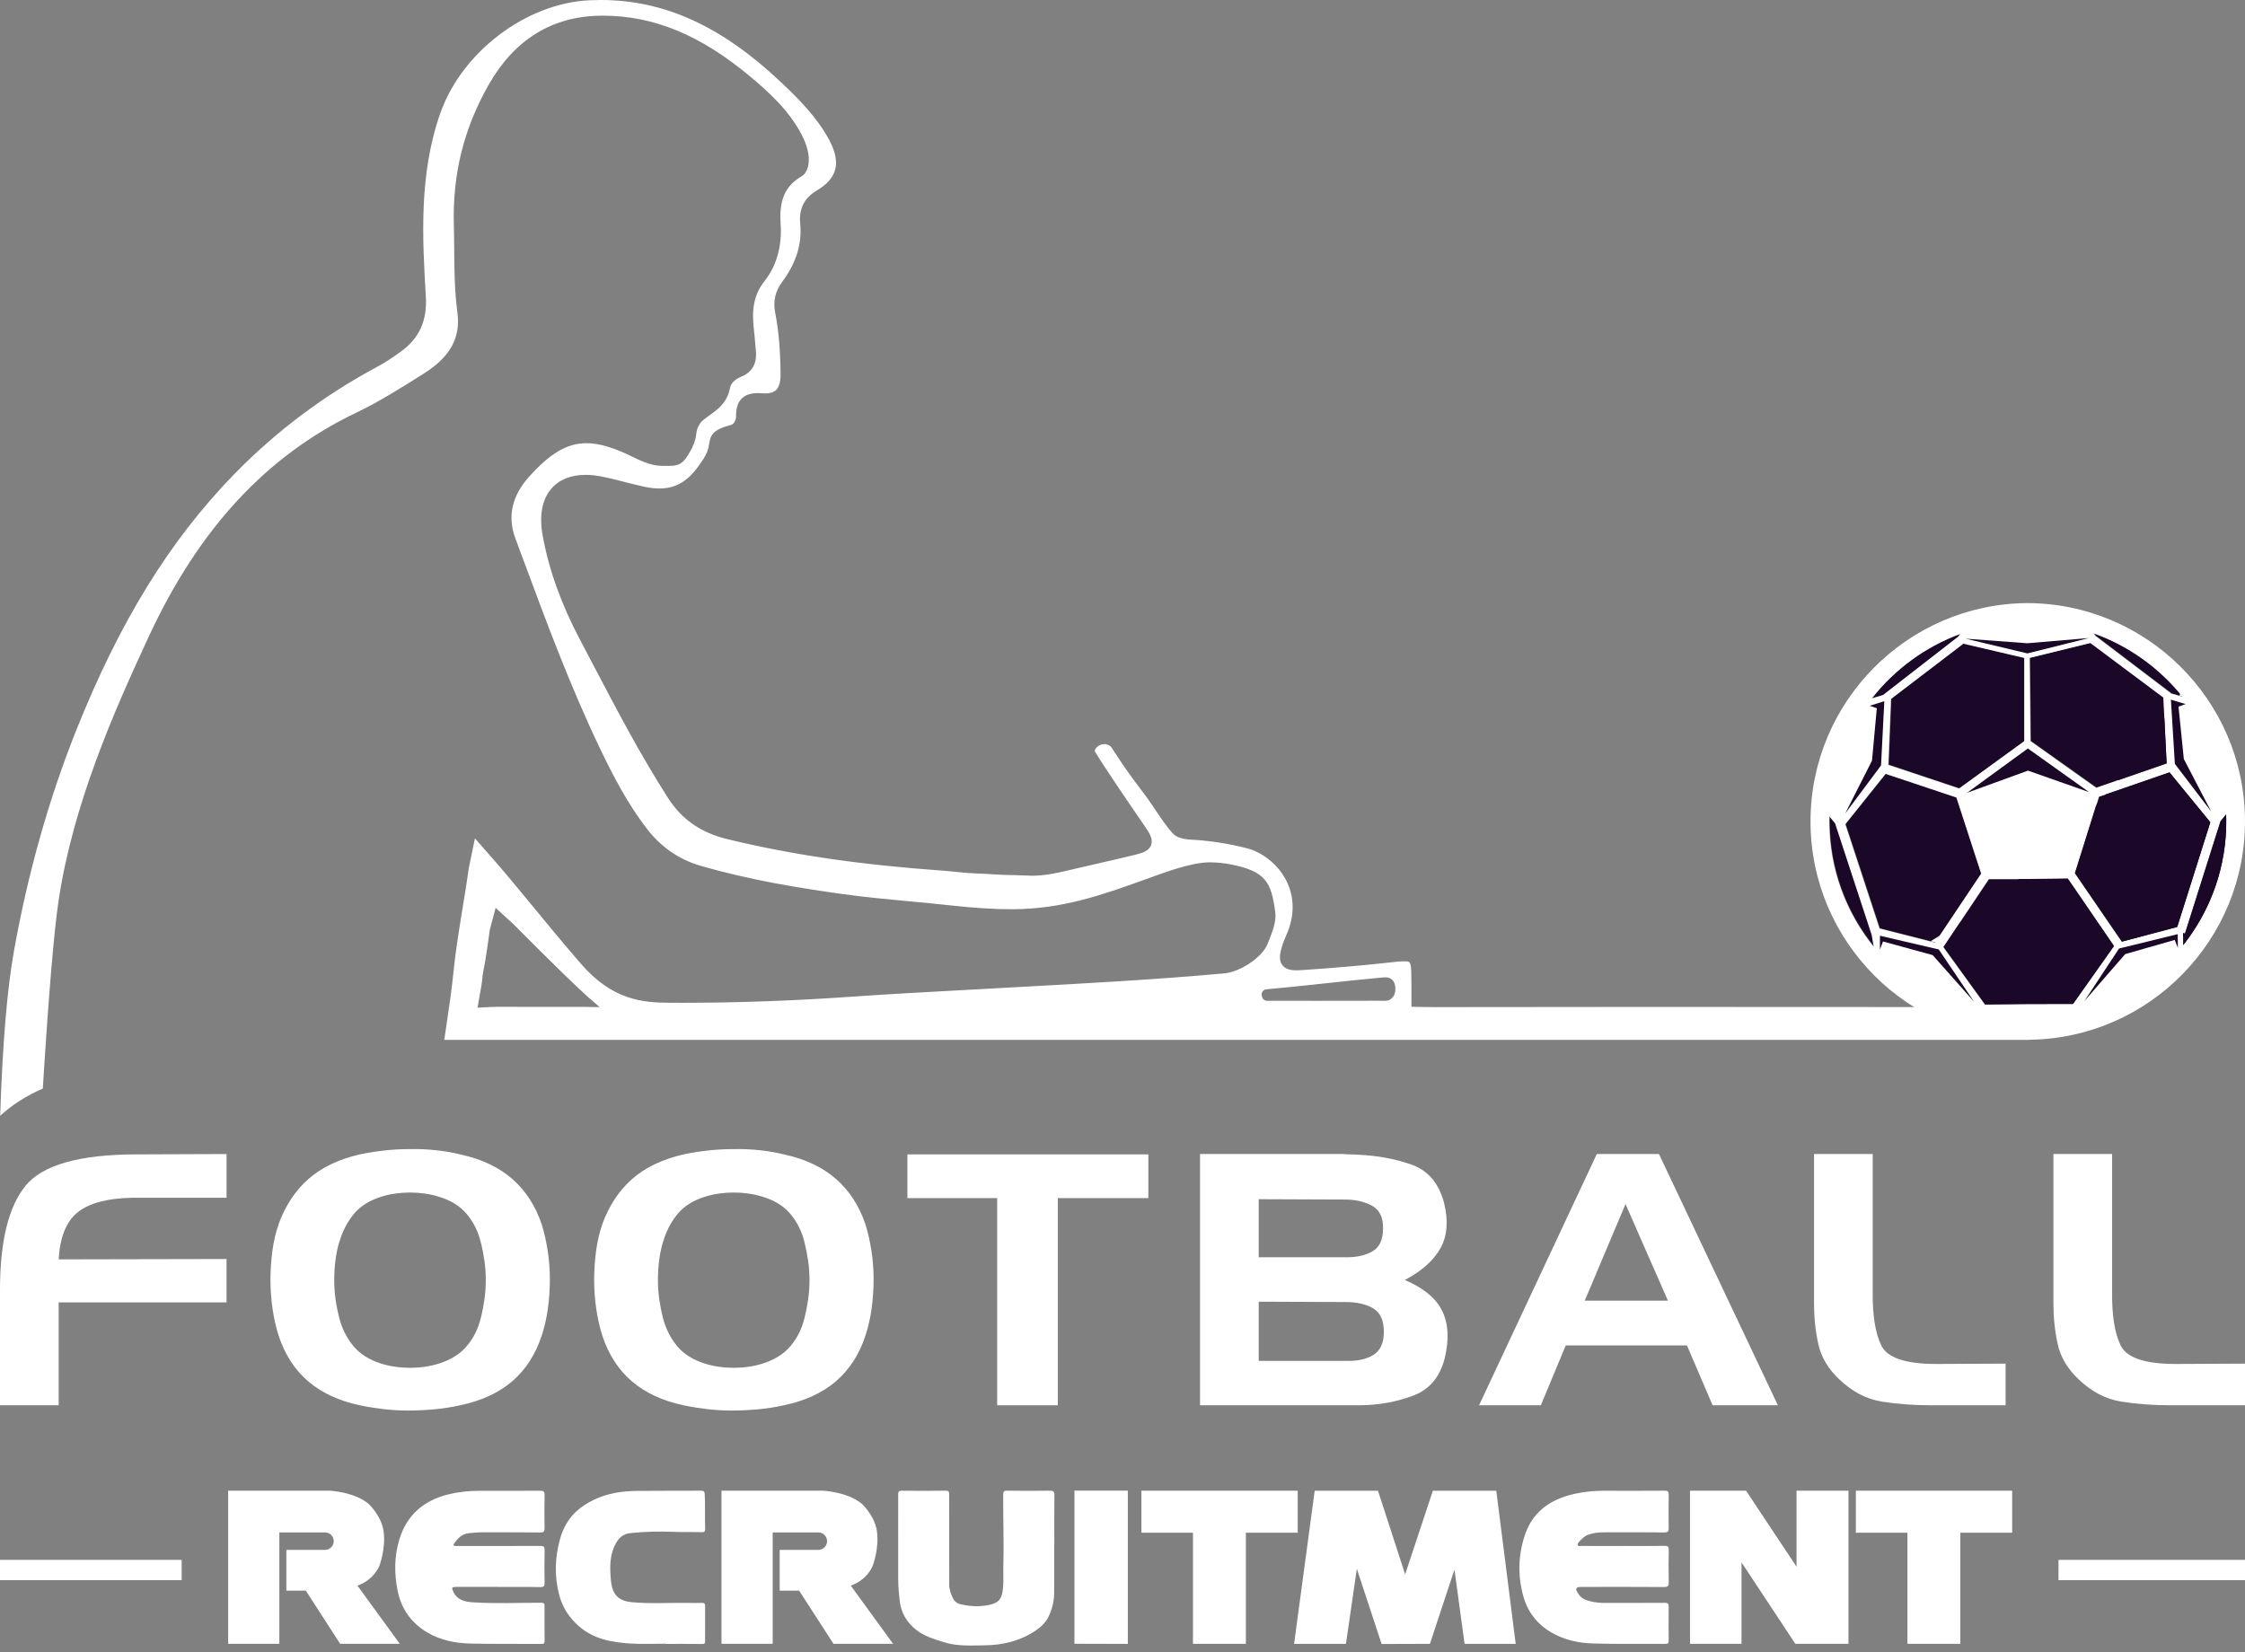 <svg width="144" height="106" viewBox="0 0 144 106" fill="none" xmlns="http://www.w3.org/2000/svg">
<rect x="0" y="0" width="144" height="106" fill="#808080" stroke="none"/>
<g id="Logo">
<g id="Group">
<g id="Group_2">
<g id="Group_3">
<path id="Vector" d="M31.557 55.031C32.292 55.863 33.012 56.737 33.709 57.583C34.009 57.948 34.31 58.314 34.614 58.677C34.873 58.987 35.129 59.299 35.385 59.612C35.985 60.344 36.624 61.087 37.254 61.819C39.276 64.167 41.218 64.332 43.018 64.332C43.284 64.332 43.548 64.334 43.813 64.334C47.323 64.334 50.994 64.201 54.727 63.937C57.022 63.776 59.361 63.649 61.621 63.527C62.27 63.492 65.578 63.31 65.578 63.31C69.828 63.078 74.223 62.838 78.54 62.446C79.525 62.356 80.967 61.435 81.317 60.535C81.602 59.802 81.879 59.144 81.8 58.534C81.548 56.587 81.179 55.894 78.952 55.457C78.5 55.369 78.04 55.323 77.587 55.323C76.363 55.323 74.557 56.025 73.326 56.468C70.779 57.381 68.155 58.332 64.898 58.332C63.746 58.332 62.494 58.253 60.961 58.084C60.086 57.987 59.195 57.904 58.334 57.824C56.941 57.694 55.502 57.56 54.099 57.365C51.366 56.987 48.139 56.475 44.912 55.536C43.55 55.14 42.4 54.344 41.496 53.172C40.245 51.552 39.315 49.75 38.497 48.043C36.576 44.036 35.005 39.796 33.486 35.695L33.057 34.539C32.542 33.151 32.829 31.83 33.912 30.613C35.272 29.084 36.379 28.432 37.612 28.432C38.431 28.432 39.373 28.711 40.581 29.311C41.391 29.713 41.948 29.885 42.441 29.885C43.446 29.885 43.725 29.979 44.32 28.869C44.346 28.82 44.605 28.373 44.657 27.865C44.704 27.41 44.835 27.311 44.908 27.152C45.351 26.585 46.586 26.25 46.826 24.884C46.895 24.488 47.313 24.261 47.556 24.161C48.253 23.872 48.565 23.312 48.483 22.495C48.466 22.338 48.454 22.179 48.441 22.022C48.423 21.794 48.404 21.558 48.376 21.323C48.217 20.01 48.274 19.001 49.04 18.033C49.816 17.052 50.172 15.777 50.071 14.347C49.964 12.831 50.367 11.922 51.418 11.31C51.893 11.034 52.152 10.05 51.431 8.661C50.602 7.063 49.291 5.891 48.128 4.917C44.941 2.249 41.937 1.006 38.672 1.006L38.517 1.007C35.407 1.046 32.991 2.54 31.337 5.449C29.751 8.239 29.022 11.177 29.11 14.429C29.125 14.943 29.129 15.467 29.133 15.974C29.144 17.299 29.155 18.668 29.336 20.017C29.558 21.665 28.895 22.883 27.185 23.965C25.791 24.846 24.351 25.759 22.846 26.479C17.111 29.221 12.766 33.905 9.563 40.795C7.246 45.779 4.695 51.609 3.765 57.728C3.465 59.708 3.131 63.672 2.746 69.84C1.719 70.274 0.783 70.872 0.01 71.585C0.167 66.933 0.457 63.471 0.893 61.025C1.783 56.041 3.124 51.282 4.879 46.878C7.657 39.912 10.873 34.691 14.998 30.447C17.675 27.692 20.774 25.364 24.208 23.525C24.667 23.279 25.136 22.978 25.727 22.545C26.901 21.689 27.405 20.57 27.315 19.025C27.098 15.348 26.853 11.179 28.252 7.236C29.646 3.312 33.755 0.209 37.811 0.017C38.049 0.006 38.289 0 38.524 0C42.597 0 46.258 1.662 50.047 5.23C51.211 6.326 52.413 7.521 53.197 9C53.959 10.44 53.714 11.431 52.402 12.214C51.577 12.706 51.236 13.39 51.328 14.365C51.45 15.654 51.072 16.869 50.174 18.078C49.727 18.679 49.578 19.323 49.719 20.043C49.946 21.203 50.056 22.473 50.066 24.039C50.069 24.496 49.976 24.823 49.789 25.011C49.637 25.164 49.408 25.239 49.091 25.239C49.034 25.239 48.976 25.236 48.915 25.232C48.81 25.223 48.711 25.218 48.618 25.218C48.15 25.218 47.808 25.334 47.572 25.572C47.321 25.825 47.207 26.187 47.213 26.713C47.215 26.914 47.106 27.208 46.879 27.265C45.258 27.678 45.644 28.228 45.364 28.972C45.237 29.309 45.023 29.584 44.91 29.75C44.172 30.836 43.392 31.338 42.3 31.338C42.005 31.338 41.677 31.301 41.328 31.226C40.918 31.138 40.5 31.031 40.095 30.928C39.6 30.8 39.088 30.669 38.573 30.569C38.219 30.5 37.878 30.465 37.561 30.465C36.608 30.465 35.841 30.78 35.342 31.377C34.764 32.068 34.579 33.093 34.805 34.34C35.204 36.549 35.987 38.739 37.199 41.034C37.492 41.589 37.783 42.143 38.074 42.699C39.554 45.523 41.084 48.444 42.845 51.188C43.736 52.578 44.948 53.418 46.657 53.835C50.775 54.837 55.164 55.48 60.469 55.857C61.129 55.903 61.94 56.017 62.587 56.035C63.593 56.064 64.066 56.141 65.004 56.141C65.231 56.141 65.96 56.182 66.199 56.182C66.946 56.182 67.673 56.036 68.347 55.878C68.947 55.737 69.549 55.599 70.15 55.46C71.02 55.261 71.92 55.054 72.805 54.84C73.264 54.729 73.69 54.599 73.832 54.225C73.977 53.846 73.744 53.462 73.449 53.035C72.797 52.093 70.808 49.184 70.236 48.221C70.212 48.181 70.22 48.126 70.26 48.058C70.349 47.9 70.578 47.74 70.841 47.74C70.993 47.74 71.135 47.796 71.263 47.904L72.039 49.083C72.508 49.765 73.009 50.429 73.493 51.07C73.952 51.678 74.712 52.937 75.247 53.491C75.456 53.707 75.843 53.843 76.428 53.871C78.384 53.964 80.125 54.445 80.339 54.53C82.041 55.205 83.488 57.146 82.685 59.54C82.633 59.697 82.565 59.854 82.495 60.019C82.41 60.216 82.323 60.418 82.256 60.635C82.112 61.091 81.993 61.565 82.248 61.911C82.469 62.212 82.852 62.251 83.16 62.251C83.25 62.251 83.35 62.247 83.46 62.24C85.482 62.105 87.264 61.953 88.907 61.773L88.985 61.763C89.452 61.712 89.82 61.672 90.076 61.672C90.516 61.672 90.524 61.672 90.533 63.111C90.536 63.63 90.535 64.589 90.535 64.589C90.535 64.589 91.495 64.612 91.999 64.612C95.867 64.603 99.727 64.601 103.587 64.601L115.696 64.603L130.138 64.613V66.711H28.497L28.612 65.935C28.802 64.658 28.975 63.505 29.116 62.1C29.178 61.468 29.315 60.51 29.4 59.958C29.657 58.273 29.822 57.453 30.073 55.675L30.463 53.785L31.557 55.031ZM31.79 58.241L31.416 59.656C31.416 59.656 31.191 61.403 31.001 62.31C30.937 62.618 30.934 62.947 30.875 63.257C30.787 63.72 30.631 64.65 30.631 64.65C30.631 64.65 31.499 64.59 31.952 64.592C32.78 64.596 33.607 64.597 34.434 64.597L37.363 64.595C37.53 64.595 38.462 64.611 38.462 64.611C38.462 64.611 37.76 64.004 37.636 63.891C36.01 62.407 32.928 59.283 32.928 59.283L31.79 58.241ZM88.465 64.202C88.5 64.202 88.538 64.203 88.575 64.205C88.621 64.207 88.766 64.205 88.812 64.205C88.999 64.205 89.139 64.183 89.316 63.997C89.452 63.854 89.515 63.649 89.502 63.388C89.469 62.75 89.026 62.7 88.891 62.7C88.776 62.7 88.644 62.717 88.547 62.723C88.458 62.728 88.162 62.761 88.13 62.764C86.258 62.937 84.668 63.134 82.828 63.314L81.223 63.471C81.128 63.48 81.043 63.529 80.987 63.607C80.932 63.684 80.913 63.781 80.935 63.874L80.953 63.952C80.987 64.101 81.12 64.206 81.274 64.206L84.667 64.207C85.931 64.207 87.197 64.206 88.461 64.202H88.465Z" fill="white"/>
</g>
</g>
<g id="Group_4">
<g id="Group_5">
<path id="Vector_2" d="M120.213 59.934V60.726C118.578 58.706 117.543 56.181 117.386 53.425C117.372 53.18 117.365 52.932 117.365 52.684C117.365 52.576 117.366 52.469 117.369 52.362L117.739 52.809L118.126 53.988L120.089 59.976L120.213 59.934Z" fill="#1B0828"/>
<path id="Vector_3" d="M142.828 52.55C142.832 52.8 142.826 53.046 142.815 53.292C142.688 56.05 141.68 58.585 140.065 60.622L140.056 59.831L140.181 59.871L142.081 53.864L142.456 52.679L142.82 52.228C142.825 52.335 142.828 52.442 142.828 52.55Z" fill="#1B0828"/>
<path id="Vector_4" d="M127.107 56.034L126.343 57.177L124.445 60.011L124.143 60.461L123.837 60.382L120.584 59.555L118.939 54.541L118.389 52.862L120.974 49.631L125.52 51.15L127.107 56.034Z" fill="#1B0828"/>
<path id="Vector_5" d="M141.806 52.739L141.274 54.425L139.682 59.457L136.132 60.399L133.896 57.137L133.121 56.003L134.485 51.653L134.657 51.103L135.117 50.944L139.188 49.536L141.806 52.739Z" fill="#1B0828"/>
<path id="Vector_6" d="M121.15 49.057L125.689 50.573L129.87 47.536V42.197L125.964 41.281L121.319 44.828L121.15 49.057Z" fill="#1B0828"/>
<path id="Vector_7" d="M139.004 48.963L135.882 50.043L134.482 50.528L130.27 47.535L130.215 42.194L134.111 41.24L138.793 44.736L138.859 46.055L139.004 48.963Z" fill="#1B0828"/>
<path id="Vector_8" d="M125.625 40.839L125.758 40.66C123.505 41.49 121.547 42.936 120.09 44.792L120.809 44.579L125.625 40.839Z" fill="#1B0828"/>
<path id="Vector_9" d="M140.02 44.687L139.787 44.619L139.297 44.481L134.444 40.793L134.308 40.616C136.492 41.395 138.408 42.751 139.863 44.499C139.919 44.562 139.969 44.624 140.02 44.687Z" fill="#1B0828"/>
<path id="Vector_10" d="M135.602 60.69L132.978 64.404L130.158 64.408L127.34 64.435L124.675 60.749L125.719 59.191L127.022 57.241L127.592 56.39H130.116L132.64 56.363L133.22 57.208L135.602 60.69Z" fill="#1B0828"/>
</g>
<path id="Vector_11" d="M129.992 38.691C122.336 38.77 116.131 45.023 116.131 52.698C116.131 60.422 122.415 66.706 130.138 66.706C137.862 66.625 144.08 60.275 143.999 52.551C143.919 44.877 137.649 38.689 129.992 38.691ZM129.839 42.211V47.551L125.658 50.588L121.119 49.072L121.288 44.842L125.933 41.295L129.839 42.211ZM134.079 41.253L138.76 44.751L138.973 48.979L134.45 50.543L130.238 47.549L130.183 42.21L134.079 41.253ZM125.727 40.674L125.594 40.853L120.778 44.594L120.059 44.807C121.516 42.95 123.473 41.504 125.727 40.674ZM139.989 44.703L139.268 44.497L134.414 40.807L134.279 40.631C136.539 41.436 138.513 42.861 139.989 44.703ZM120.182 60.741C118.401 58.541 117.333 55.742 117.333 52.698C117.333 52.59 117.334 52.483 117.337 52.376L117.707 52.823L120.057 59.99L120.182 60.741ZM140.149 59.885L142.424 52.694L142.79 52.243C142.794 52.35 142.796 52.457 142.797 52.565C142.829 55.609 141.79 58.419 140.032 60.637L140.149 59.885ZM120.552 59.571L118.357 52.877L120.941 49.647L125.488 51.165L127.075 56.048L124.112 60.475L120.552 59.571ZM136.1 60.413L133.09 56.017L134.625 51.118L139.156 49.551L141.775 52.754L139.65 59.471L136.1 60.413ZM130.127 64.423L127.309 64.449L124.644 60.762L127.561 56.404H130.086L132.61 56.378L135.572 60.706L132.946 64.42L130.127 64.423Z" fill="white"/>
<path id="Vector_12" d="M130.077 49.44L126.171 50.861L130.073 48.018L134.002 50.82L130.083 49.44H130.077Z" fill="#1B0828"/>
<path id="Vector_13" d="M130.041 41.92L126.081 40.974L130.036 41.268L133.989 40.933L130.041 41.92Z" fill="#1B0828"/>
<path id="Vector_14" d="M119.929 45.278L120.865 44.984L120.655 49.105L118.357 52.187L120.075 48.798L120.383 45.438L119.929 45.278Z" fill="#1B0828"/>
<path id="Vector_15" d="M139.735 45.336L140.186 45.17L139.248 44.887L139.501 49.006L141.831 52.063L140.076 48.693" fill="#1B0828"/>
<path id="Vector_16" d="M120.585 60.912V60.032L124.357 60.912L126.621 64.266L123.966 61.275L120.781 60.4L120.585 60.912Z" fill="#1B0828"/>
<path id="Vector_17" d="M139.694 60.811L139.684 59.931L135.922 60.851L133.694 64.228L136.316 61.21L139.493 60.301L139.694 60.811Z" fill="#1B0828"/>
<path id="Vector_18" d="M123.837 60.382C124.041 60.261 124.245 60.136 124.445 60.011L124.144 60.461L123.837 60.382Z" fill="white"/>
<path id="Vector_19" d="M133.22 57.208L135.603 60.69L132.978 64.404L130.159 64.408L127.339 64.435L124.674 60.749L125.718 59.191C127.026 58.322 128.286 57.389 129.502 56.39H130.114L132.638 56.363L133.22 57.208Z" fill="#1B0828"/>
<path id="Vector_20" d="M138.973 48.978L135.851 50.058C136.894 48.8 137.887 47.472 138.828 46.07L138.973 48.978Z" fill="#1B0828"/>
<path id="Vector_21" d="M140.019 44.686L139.787 44.619C139.811 44.578 139.838 44.538 139.862 44.498C139.919 44.561 139.968 44.624 140.019 44.686Z" fill="white"/>
<path id="Vector_22" d="M141.243 54.439L139.651 59.472L136.101 60.413L133.865 57.151L133.09 56.017L134.453 51.667C134.666 51.434 134.878 51.197 135.085 50.959L139.156 49.55L141.774 52.753L141.243 54.439Z" fill="#1B0828"/>
<path id="Vector_23" d="M142.797 52.565C142.801 52.815 142.795 53.061 142.784 53.307C142.657 56.066 141.649 58.6 140.034 60.637L140.025 59.846L140.15 59.886L142.051 53.879L142.426 52.695L142.79 52.243C142.795 52.35 142.797 52.458 142.797 52.565Z" fill="#1B0828"/>
</g>
</g>
<g id="Group_6">
<g id="Group_7">
<g id="Group_8">
<path id="Vector_24" d="M1.632 76.08C2.72 74.733 5.109 74.059 8.799 74.059L14.531 74.037V76.843H8.474C6.895 76.873 5.735 77.18 4.996 77.764C4.257 78.347 3.846 79.358 3.762 80.795L14.53 80.772V83.556H3.764V90.157H0V82.749C0 79.649 0.544 77.426 1.632 76.08Z" fill="white"/>
<path id="Vector_25" d="M17.873 78.527C18.304 77.345 18.941 76.383 19.779 75.642C20.618 74.901 21.72 74.373 23.082 74.059C23.58 73.954 24.095 73.872 24.628 73.812C25.159 73.752 25.69 73.722 26.223 73.722C26.787 73.707 27.361 73.73 27.943 73.79C28.525 73.85 29.081 73.947 29.613 74.082C30.942 74.381 32.031 74.905 32.878 75.653C33.725 76.401 34.348 77.367 34.747 78.549C34.913 79.087 35.042 79.657 35.133 80.255C35.224 80.854 35.27 81.453 35.27 82.051C35.27 82.694 35.229 83.323 35.145 83.936C35.062 84.55 34.93 85.134 34.747 85.688C34.348 86.9 33.717 87.877 32.852 88.618C31.988 89.359 30.874 89.871 29.512 90.156C28.98 90.276 28.432 90.361 27.867 90.414C27.302 90.466 26.729 90.493 26.147 90.493C25.632 90.493 25.117 90.462 24.602 90.403C24.087 90.342 23.58 90.261 23.082 90.156C21.736 89.871 20.631 89.359 19.766 88.618C18.902 87.877 18.271 86.901 17.872 85.688C17.705 85.165 17.576 84.596 17.485 83.982C17.394 83.369 17.348 82.746 17.348 82.118C17.348 81.49 17.39 80.865 17.473 80.244C17.557 79.623 17.689 79.058 17.873 78.549V78.527ZM21.761 79.671C21.644 80.075 21.561 80.483 21.512 80.894C21.462 81.306 21.437 81.714 21.437 82.117C21.437 82.537 21.466 82.952 21.525 83.364C21.582 83.775 21.662 84.175 21.762 84.564C21.944 85.253 22.248 85.852 22.671 86.36C23.095 86.87 23.689 87.244 24.454 87.483C24.736 87.572 25.036 87.64 25.352 87.684C25.667 87.73 25.983 87.752 26.299 87.752C26.615 87.752 26.931 87.73 27.247 87.684C27.563 87.639 27.861 87.572 28.145 87.483C28.909 87.244 29.507 86.87 29.939 86.36C30.371 85.852 30.671 85.253 30.837 84.564C30.937 84.175 31.015 83.775 31.074 83.364C31.131 82.952 31.16 82.537 31.16 82.117C31.16 81.713 31.131 81.306 31.074 80.894C31.015 80.483 30.937 80.082 30.837 79.693C30.671 79.005 30.372 78.403 29.939 77.886C29.507 77.37 28.909 77 28.145 76.775C27.862 76.685 27.563 76.618 27.247 76.573C26.931 76.528 26.615 76.506 26.299 76.506C25.984 76.506 25.668 76.528 25.352 76.573C25.036 76.619 24.736 76.685 24.454 76.775C23.69 77.015 23.1 77.389 22.684 77.897C22.269 78.407 21.962 79.006 21.762 79.693V79.671H21.761Z" fill="white"/>
<path id="Vector_26" d="M38.636 78.527C39.068 77.345 39.704 76.383 40.543 75.642C41.382 74.901 42.483 74.373 43.846 74.059C44.345 73.954 44.86 73.872 45.392 73.812C45.924 73.752 46.455 73.722 46.987 73.722C47.552 73.707 48.126 73.73 48.708 73.79C49.289 73.85 49.846 73.947 50.377 74.082C51.706 74.381 52.795 74.905 53.642 75.653C54.489 76.401 55.113 77.367 55.512 78.549C55.678 79.087 55.806 79.657 55.898 80.255C55.989 80.854 56.035 81.453 56.035 82.051C56.035 82.694 55.994 83.323 55.91 83.936C55.827 84.55 55.694 85.134 55.511 85.688C55.113 86.9 54.48 87.877 53.616 88.618C52.752 89.359 51.639 89.871 50.276 90.156C49.743 90.276 49.196 90.361 48.631 90.414C48.066 90.466 47.493 90.493 46.911 90.493C46.395 90.493 45.88 90.462 45.365 90.403C44.85 90.342 44.344 90.261 43.844 90.156C42.498 89.871 41.393 89.359 40.529 88.618C39.665 87.877 39.034 86.901 38.634 85.688C38.468 85.165 38.339 84.596 38.248 83.982C38.157 83.369 38.111 82.746 38.111 82.118C38.111 81.49 38.152 80.865 38.236 80.244C38.319 79.623 38.452 79.058 38.634 78.549V78.527H38.636ZM42.525 79.671C42.409 80.075 42.325 80.483 42.276 80.894C42.226 81.306 42.201 81.714 42.201 82.117C42.201 82.537 42.23 82.952 42.289 83.364C42.347 83.775 42.426 84.175 42.526 84.564C42.708 85.253 43.012 85.852 43.435 86.36C43.86 86.87 44.453 87.244 45.218 87.483C45.5 87.572 45.8 87.64 46.115 87.684C46.431 87.73 46.746 87.752 47.063 87.752C47.379 87.752 47.694 87.73 48.01 87.684C48.325 87.639 48.624 87.572 48.907 87.483C49.672 87.244 50.27 86.87 50.702 86.36C51.134 85.852 51.433 85.253 51.6 84.564C51.699 84.175 51.778 83.775 51.837 83.364C51.895 82.952 51.924 82.537 51.924 82.117C51.924 81.713 51.895 81.306 51.837 80.894C51.778 80.483 51.699 80.082 51.6 79.693C51.433 79.005 51.134 78.403 50.702 77.886C50.271 77.37 49.672 77 48.907 76.775C48.624 76.685 48.325 76.618 48.01 76.573C47.694 76.528 47.379 76.506 47.063 76.506C46.746 76.506 46.431 76.528 46.115 76.573C45.8 76.619 45.5 76.685 45.218 76.775C44.453 77.015 43.864 77.389 43.448 77.897C43.033 78.407 42.725 79.006 42.526 79.693V79.671H42.525Z" fill="white"/>
<path id="Vector_27" d="M58.203 76.865V74.058H73.658V76.865H67.85V90.156H63.962V76.865H58.203Z" fill="white"/>
<path id="Vector_28" d="M76.973 90.156V74.037H86.171C86.32 74.052 86.471 74.059 86.62 74.059C86.769 74.059 86.919 74.067 87.069 74.081C88.299 74.126 89.449 74.335 90.521 74.709C91.593 75.084 92.295 75.907 92.627 77.179C92.91 78.331 92.831 79.3 92.391 80.086C91.95 80.871 91.19 81.549 90.11 82.118C91.306 82.627 92.103 83.285 92.502 84.093C92.901 84.902 92.959 85.904 92.677 87.101C92.377 88.328 91.7 89.14 90.645 89.537C89.589 89.934 88.464 90.14 87.267 90.154C87.183 90.154 87.105 90.154 87.03 90.154C86.956 90.154 86.884 90.154 86.819 90.154H76.973V90.156ZM80.737 80.66H86.246C86.961 80.675 87.55 80.552 88.015 80.29C88.48 80.028 88.713 79.537 88.713 78.819C88.729 78.117 88.497 77.63 88.015 77.36C87.533 77.091 86.944 76.956 86.246 76.956L80.737 76.934V80.66ZM88.078 86.934C88.535 86.658 88.764 86.16 88.764 85.441C88.764 84.708 88.535 84.206 88.078 83.937C87.62 83.668 87.026 83.532 86.295 83.532L80.737 83.51V87.305H86.295C87.026 87.335 87.62 87.211 88.078 86.934Z" fill="white"/>
<path id="Vector_29" d="M106.411 74.037L114.038 90.156H109.851L108.206 86.317H100.429L98.834 90.156H94.871L102.423 74.037H106.411ZM101.65 83.443H106.984L104.266 77.246L101.65 83.443Z" fill="white"/>
<path id="Vector_30" d="M120.707 89.92C119.717 89.763 118.808 89.288 117.977 88.494C117.262 87.821 116.813 87.066 116.631 86.227C116.447 85.389 116.357 84.529 116.357 83.645V74.037H120.121V82.882C120.104 84.378 120.286 85.524 120.669 86.316C121.051 87.11 122.231 87.506 124.209 87.506L128.645 87.484V90.156H123.884C122.755 90.156 121.695 90.077 120.707 89.92Z" fill="white"/>
<path id="Vector_31" d="M136.061 89.92C135.072 89.763 134.163 89.288 133.332 88.494C132.617 87.821 132.168 87.066 131.986 86.227C131.802 85.389 131.711 84.529 131.711 83.645V74.037H135.476V82.882C135.458 84.378 135.641 85.524 136.024 86.316C136.406 87.11 137.586 87.506 139.563 87.506L144 87.484V90.156H139.239C138.109 90.156 137.05 90.077 136.061 89.92Z" fill="white"/>
</g>
</g>
</g>
<g id="Group_9">
<g id="Group_10">
<g id="Group_11">
<path id="Vector_32" d="M31.994 101.807C31.087 101.807 30.179 101.806 29.272 101.808C28.974 101.809 28.952 101.848 29.079 102.12C29.318 102.632 29.782 102.76 30.282 102.793C31.756 102.892 33.234 102.823 34.709 102.825C34.896 102.825 34.93 102.875 34.929 103.04C34.924 103.779 34.924 104.519 34.932 105.258C34.934 105.431 34.886 105.469 34.708 105.467C33.206 105.453 31.705 105.476 30.204 105.443C29.226 105.422 28.264 105.236 27.411 104.733C26.382 104.127 25.737 103.217 25.502 102.044C25.283 100.951 25.288 99.851 25.61 98.781C26.076 97.229 27.139 96.281 28.712 95.883C29.355 95.719 30.005 95.645 30.666 95.644C31.993 95.642 33.321 95.647 34.65 95.638C34.868 95.636 34.935 95.698 34.931 95.916C34.918 96.623 34.919 97.33 34.93 98.036C34.933 98.246 34.883 98.317 34.656 98.314C33.443 98.301 32.231 98.31 31.018 98.303C30.696 98.301 30.376 98.332 30.057 98.363C29.627 98.406 29.358 98.698 29.126 99.028C29.061 99.12 29.093 99.183 29.215 99.182C29.314 99.181 29.413 99.183 29.513 99.183C31.229 99.183 32.944 99.187 34.66 99.178C34.881 99.177 34.938 99.238 34.933 99.454C34.918 100.144 34.917 100.835 34.93 101.524C34.934 101.75 34.895 101.827 34.639 101.82C33.757 101.799 32.874 101.812 31.991 101.812C31.994 101.81 31.994 101.808 31.994 101.807Z" fill="white"/>
<path id="Vector_33" d="M104.12 99.181C105.003 99.181 105.885 99.189 106.769 99.175C106.994 99.171 107.043 99.24 107.039 99.453C107.025 100.135 107.023 100.817 107.037 101.499C107.042 101.737 106.994 101.817 106.731 101.815C105.032 101.801 103.332 101.809 101.632 101.809C101.591 101.809 101.549 101.806 101.508 101.81C101.373 101.824 101.176 101.784 101.123 101.896C101.063 102.021 101.192 102.17 101.271 102.293C101.451 102.571 101.742 102.665 102.04 102.738C102.354 102.814 102.673 102.839 102.995 102.837C104.258 102.832 105.52 102.838 106.783 102.829C106.976 102.828 107.037 102.878 107.034 103.076C107.023 103.799 107.026 104.522 107.034 105.246C107.036 105.402 106.996 105.461 106.829 105.46C105.286 105.451 103.743 105.483 102.201 105.438C101.243 105.411 100.303 105.21 99.464 104.704C98.565 104.163 97.971 103.384 97.698 102.369C97.338 101.03 97.385 99.69 97.84 98.397C98.299 97.092 99.291 96.304 100.623 95.933C101.374 95.723 102.138 95.638 102.917 95.64C104.203 95.643 105.491 95.645 106.778 95.636C106.989 95.634 107.039 95.7 107.035 95.901C107.023 96.608 107.023 97.315 107.034 98.022C107.038 98.239 106.991 98.314 106.751 98.312C105.457 98.298 104.161 98.302 102.865 98.306C102.537 98.307 102.211 98.339 101.893 98.451C101.622 98.546 101.438 98.74 101.26 98.945C101.219 98.993 101.175 99.06 101.198 99.125C101.233 99.218 101.327 99.181 101.394 99.181C102.302 99.183 103.209 99.183 104.117 99.183C104.12 99.182 104.12 99.182 104.12 99.181Z" fill="white"/>
<path id="Vector_34" d="M67.619 99.121C67.619 100.132 67.622 101.143 67.618 102.153C67.616 102.711 67.491 103.247 67.244 103.743C67.062 104.106 66.763 104.386 66.424 104.613C65.443 105.269 64.343 105.54 63.177 105.555C62.29 105.567 61.393 105.628 60.528 105.35C59.919 105.154 59.306 104.987 58.782 104.574C58.163 104.087 57.801 103.484 57.71 102.71C57.657 102.254 57.614 101.797 57.614 101.337C57.615 99.52 57.617 97.704 57.611 95.888C57.61 95.699 57.651 95.634 57.855 95.637C58.787 95.648 59.719 95.647 60.652 95.635C60.843 95.633 60.884 95.693 60.884 95.872C60.88 97.803 60.885 99.735 60.886 101.666C60.886 101.979 60.995 102.261 61.126 102.536C61.221 102.733 61.388 102.866 61.592 102.915C62.207 103.061 62.83 103.094 63.452 102.962C64.128 102.818 64.274 102.523 64.34 101.843C64.38 101.427 64.346 101.005 64.357 100.586C64.398 99.018 64.342 97.449 64.348 95.881C64.349 95.69 64.39 95.631 64.592 95.634C65.507 95.647 66.424 95.65 67.34 95.635C67.588 95.631 67.635 95.709 67.632 95.94C67.619 97 67.626 98.06 67.626 99.12C67.622 99.121 67.62 99.121 67.619 99.121Z" fill="white"/>
<path id="Vector_35" d="M42.698 105.45C41.948 105.45 41.194 105.488 40.446 105.441C39.243 105.367 38.072 105.156 37.122 104.321C36.514 103.787 36.086 103.13 35.877 102.353C35.556 101.163 35.588 99.964 35.909 98.781C36.099 98.076 36.445 97.43 36.992 96.94C37.308 96.656 37.681 96.418 38.075 96.226C38.961 95.796 39.908 95.659 40.876 95.648C42.228 95.633 43.581 95.645 44.934 95.636C45.129 95.635 45.194 95.654 45.205 95.888C45.239 96.62 45.205 97.35 45.23 98.079C45.236 98.254 45.179 98.306 45.007 98.3C44.43 98.278 43.853 98.302 43.277 98.278C42.314 98.238 41.35 98.254 40.391 98.362C39.984 98.408 39.703 98.654 39.508 99.003C39.13 99.679 39.112 100.414 39.166 101.156C39.187 101.456 39.217 101.757 39.335 102.044C39.56 102.591 40.029 102.743 40.545 102.79C41.746 102.9 42.951 102.815 44.154 102.835C44.442 102.84 44.732 102.843 45.02 102.832C45.185 102.826 45.232 102.889 45.23 103.047C45.223 103.794 45.224 104.542 45.225 105.289C45.225 105.415 45.208 105.473 45.048 105.47C44.265 105.458 43.481 105.465 42.698 105.465C42.698 105.459 42.698 105.454 42.698 105.45Z" fill="white"/>
<path id="Vector_36" d="M83.238 95.636V98.332H79.914V105.46H76.52V98.332H73.213V95.636H83.238Z" fill="white"/>
<path id="Vector_37" d="M129.065 95.636V98.332H125.741V105.46H122.347V98.332H119.039V95.636H129.065Z" fill="white"/>
<path id="Vector_38" d="M83.006 105.461L84.328 95.638H88.387L90.13 101.004L91.907 95.638L95.975 95.64L97.221 105.461H93.942L93.293 100.698L91.718 105.461L88.62 105.47L87.031 100.644L86.333 105.461H83.006Z" fill="white"/>
<path id="Vector_39" d="M68.918 105.454L72.342 105.464V95.633H68.918V105.454Z" fill="white"/>
<path id="Vector_40" d="M108.401 105.459V95.636H111.997L115.234 100.51V95.636H118.566V105.459H115.157L111.706 100.235V105.459H108.401Z" fill="white"/>
<path id="Vector_41" d="M20.847 98.313C21.157 98.313 21.407 98.564 21.407 98.874C21.407 99.183 21.157 99.433 20.847 99.433H18.368V102.047H19.615L21.818 105.458H25.643L22.926 101.724C23.994 101.359 24.33 100.464 24.33 100.464C24.33 100.464 24.771 99.331 24.6 98.21C24.453 97.237 23.661 96.498 23.661 96.498C22.741 95.705 21.149 95.635 21.149 95.635H14.634V105.459H17.918V98.313H20.847Z" fill="white"/>
<path id="Vector_42" d="M52.491 98.313C52.8 98.313 53.05 98.564 53.05 98.874C53.05 99.183 52.8 99.433 52.491 99.433H50.011V102.047H51.258L53.462 105.458H57.286L54.569 101.724C55.638 101.359 55.974 100.464 55.974 100.464C55.974 100.464 56.414 99.331 56.244 98.21C56.096 97.237 55.304 96.498 55.304 96.498C54.384 95.705 52.792 95.635 52.792 95.635H46.277V105.459H49.562V98.313H52.491Z" fill="white"/>
</g>
</g>
<path id="Vector_43" d="M11.653 100.075H0V101.374H11.653V100.075Z" fill="white"/>
<path id="Vector_44" d="M144 100.075H132.037V101.374H144V100.075Z" fill="white"/>
</g>
</g>
</svg>
